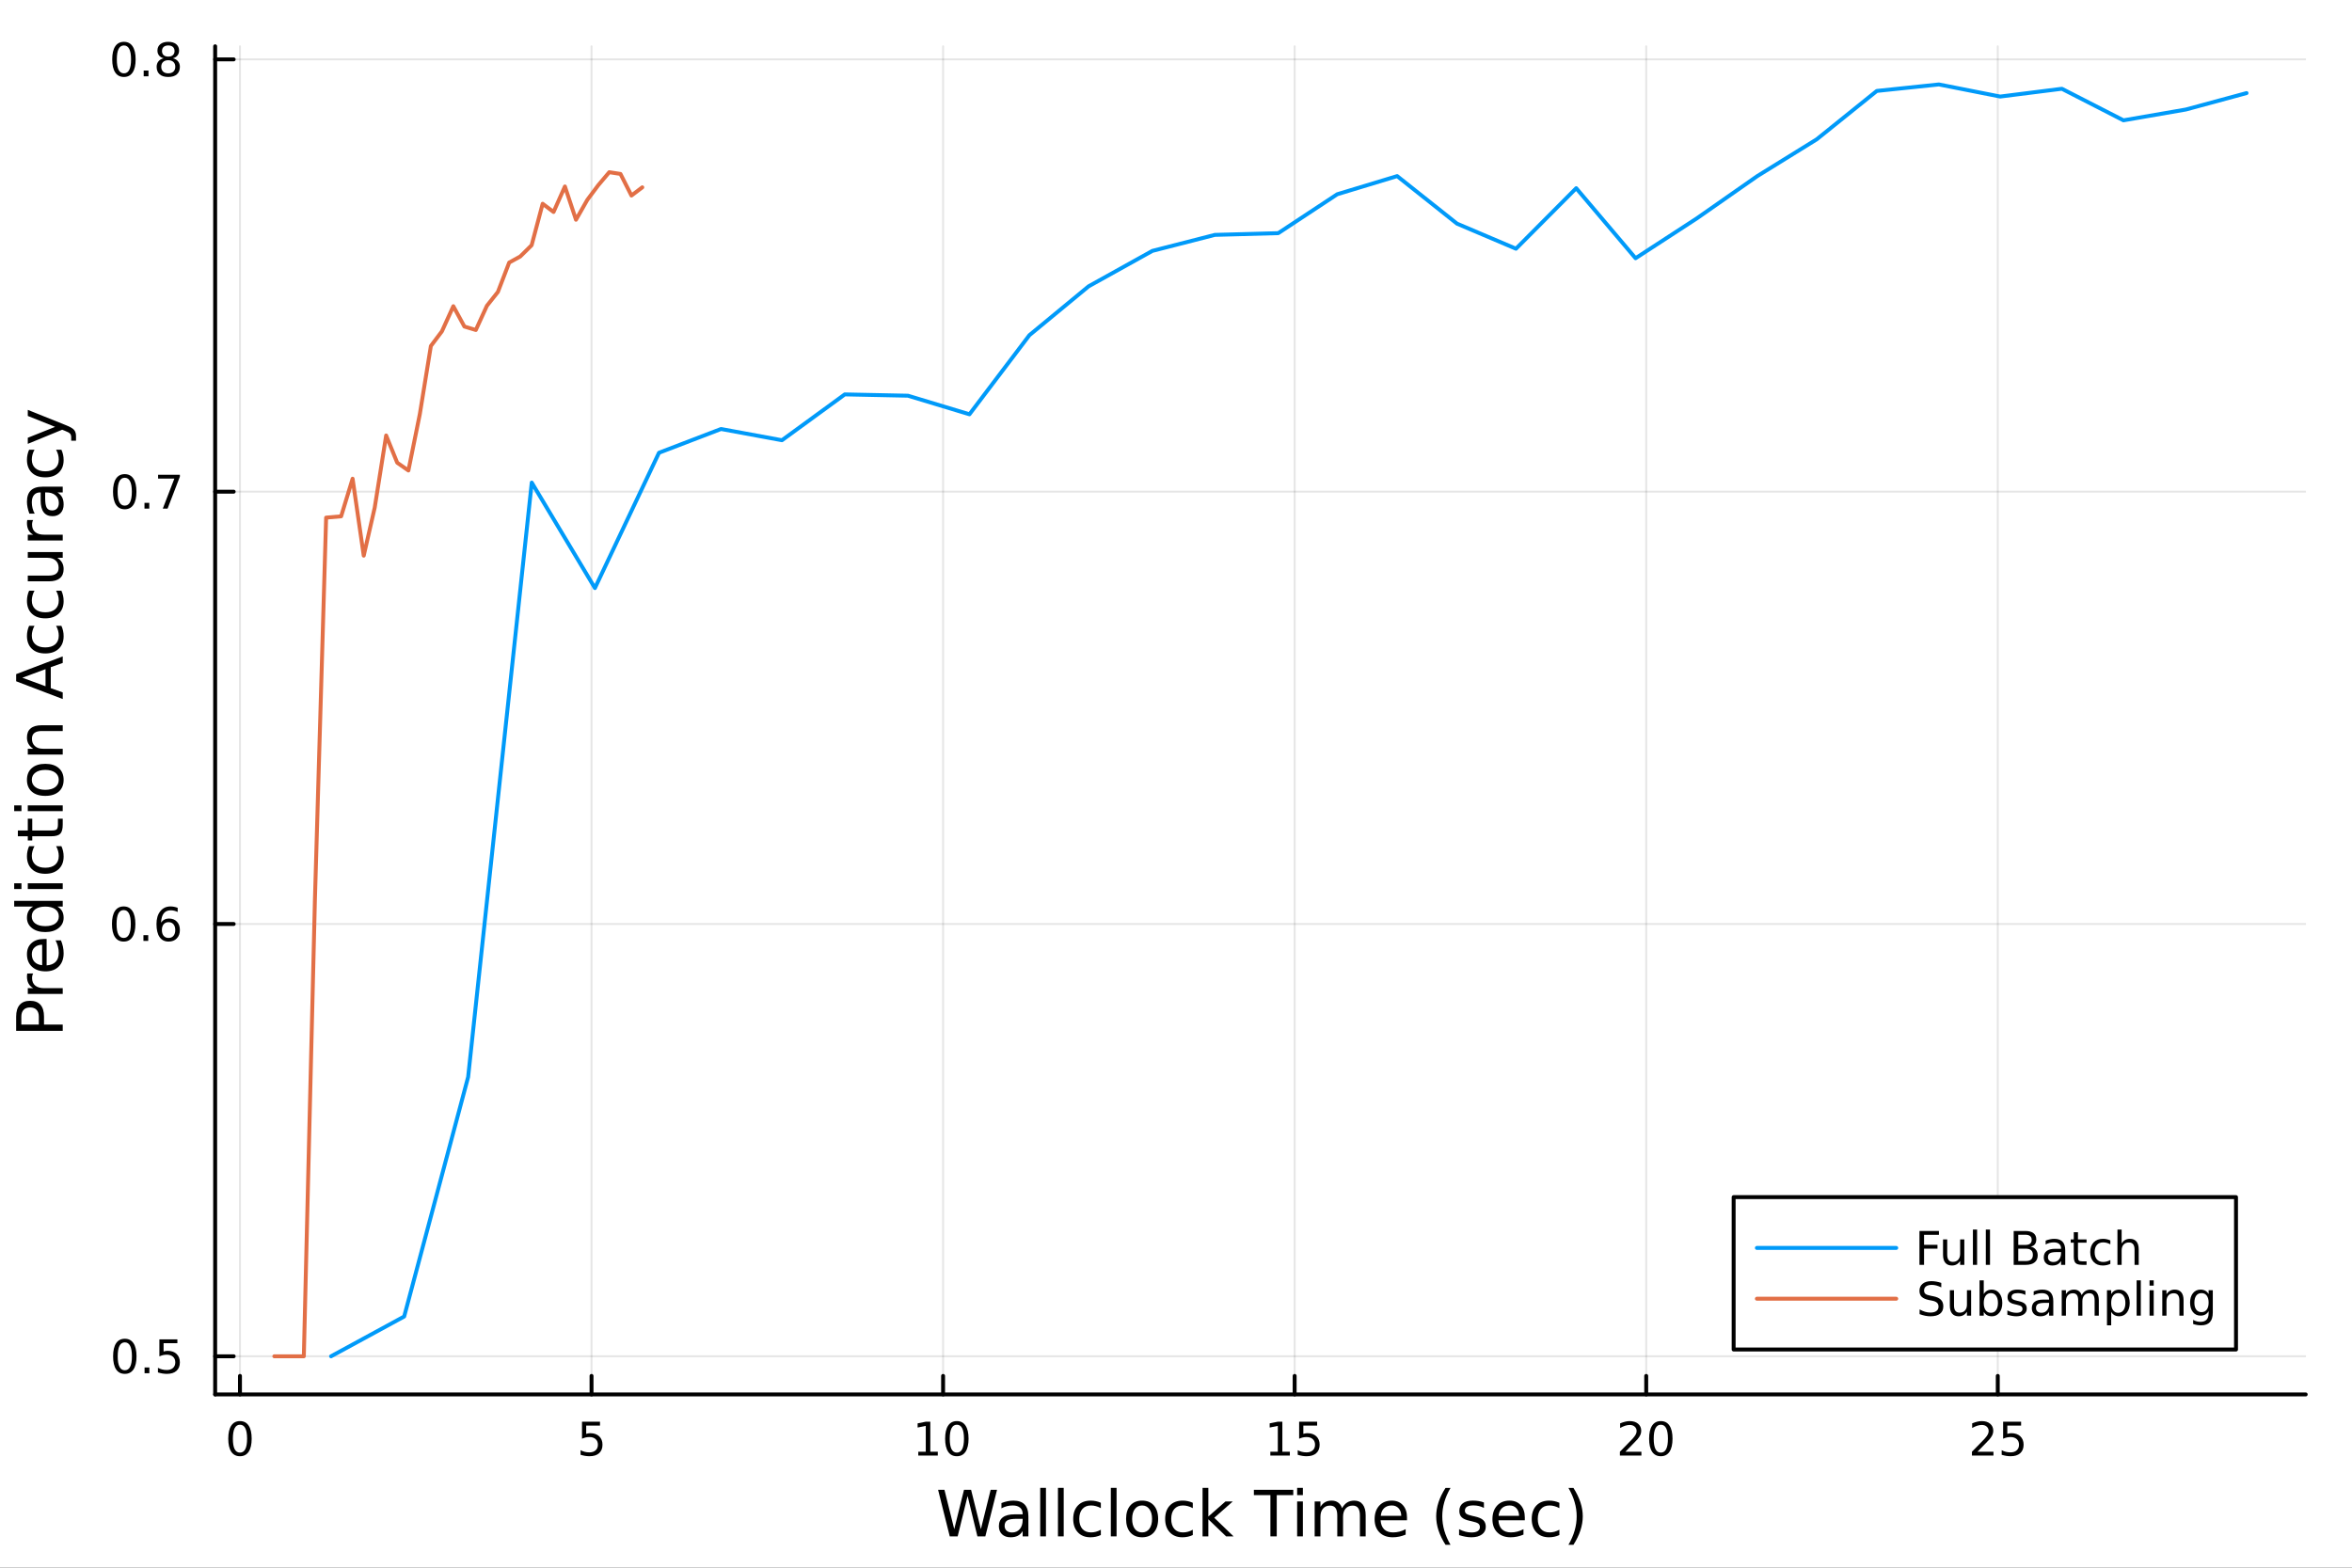 <?xml version="1.0" encoding="utf-8"?>
<svg xmlns="http://www.w3.org/2000/svg" xmlns:xlink="http://www.w3.org/1999/xlink" width="600" height="400" viewBox="0 0 2400 1600">
<rect x="0" y="0" width="2400" height="1600" fill="#333333" stroke="none"/>
<defs>
  <clipPath id="clip300">
    <rect x="0" y="0" width="2400" height="1600"/>
  </clipPath>
</defs>
<path clip-path="url(#clip300)" d="M0 1600 L2400 1600 L2400 0 L0 0  Z" fill="#ffffff" fill-rule="evenodd" fill-opacity="1"/>
<defs>
  <clipPath id="clip301">
    <rect x="480" y="0" width="1681" height="1600"/>
  </clipPath>
</defs>
<path clip-path="url(#clip300)" d="M219.542 1423.18 L2352.76 1423.18 L2352.76 47.244 L219.542 47.244  Z" fill="#ffffff" fill-rule="evenodd" fill-opacity="1"/>
<defs>
  <clipPath id="clip302">
    <rect x="219" y="47" width="2134" height="1377"/>
  </clipPath>
</defs>
<polyline clip-path="url(#clip302)" style="stroke:#000000; stroke-linecap:round; stroke-linejoin:round; stroke-width:2; stroke-opacity:0.1; fill:none" points="244.869,1423.18 244.869,47.244 "/>
<polyline clip-path="url(#clip302)" style="stroke:#000000; stroke-linecap:round; stroke-linejoin:round; stroke-width:2; stroke-opacity:0.1; fill:none" points="603.604,1423.18 603.604,47.244 "/>
<polyline clip-path="url(#clip302)" style="stroke:#000000; stroke-linecap:round; stroke-linejoin:round; stroke-width:2; stroke-opacity:0.1; fill:none" points="962.339,1423.18 962.339,47.244 "/>
<polyline clip-path="url(#clip302)" style="stroke:#000000; stroke-linecap:round; stroke-linejoin:round; stroke-width:2; stroke-opacity:0.1; fill:none" points="1321.07,1423.18 1321.07,47.244 "/>
<polyline clip-path="url(#clip302)" style="stroke:#000000; stroke-linecap:round; stroke-linejoin:round; stroke-width:2; stroke-opacity:0.1; fill:none" points="1679.81,1423.18 1679.81,47.244 "/>
<polyline clip-path="url(#clip302)" style="stroke:#000000; stroke-linecap:round; stroke-linejoin:round; stroke-width:2; stroke-opacity:0.1; fill:none" points="2038.55,1423.18 2038.55,47.244 "/>
<polyline clip-path="url(#clip302)" style="stroke:#000000; stroke-linecap:round; stroke-linejoin:round; stroke-width:2; stroke-opacity:0.1; fill:none" points="219.542,1384.24 2352.76,1384.24 "/>
<polyline clip-path="url(#clip302)" style="stroke:#000000; stroke-linecap:round; stroke-linejoin:round; stroke-width:2; stroke-opacity:0.1; fill:none" points="219.542,943.024 2352.76,943.024 "/>
<polyline clip-path="url(#clip302)" style="stroke:#000000; stroke-linecap:round; stroke-linejoin:round; stroke-width:2; stroke-opacity:0.1; fill:none" points="219.542,501.81 2352.76,501.81 "/>
<polyline clip-path="url(#clip302)" style="stroke:#000000; stroke-linecap:round; stroke-linejoin:round; stroke-width:2; stroke-opacity:0.1; fill:none" points="219.542,60.595 2352.76,60.595 "/>
<polyline clip-path="url(#clip300)" style="stroke:#000000; stroke-linecap:round; stroke-linejoin:round; stroke-width:4; stroke-opacity:1; fill:none" points="219.542,1423.18 2352.76,1423.18 "/>
<polyline clip-path="url(#clip300)" style="stroke:#000000; stroke-linecap:round; stroke-linejoin:round; stroke-width:4; stroke-opacity:1; fill:none" points="244.869,1423.18 244.869,1404.28 "/>
<polyline clip-path="url(#clip300)" style="stroke:#000000; stroke-linecap:round; stroke-linejoin:round; stroke-width:4; stroke-opacity:1; fill:none" points="603.604,1423.18 603.604,1404.28 "/>
<polyline clip-path="url(#clip300)" style="stroke:#000000; stroke-linecap:round; stroke-linejoin:round; stroke-width:4; stroke-opacity:1; fill:none" points="962.339,1423.18 962.339,1404.28 "/>
<polyline clip-path="url(#clip300)" style="stroke:#000000; stroke-linecap:round; stroke-linejoin:round; stroke-width:4; stroke-opacity:1; fill:none" points="1321.07,1423.18 1321.07,1404.28 "/>
<polyline clip-path="url(#clip300)" style="stroke:#000000; stroke-linecap:round; stroke-linejoin:round; stroke-width:4; stroke-opacity:1; fill:none" points="1679.81,1423.18 1679.81,1404.28 "/>
<polyline clip-path="url(#clip300)" style="stroke:#000000; stroke-linecap:round; stroke-linejoin:round; stroke-width:4; stroke-opacity:1; fill:none" points="2038.55,1423.18 2038.55,1404.28 "/>
<path clip-path="url(#clip300)" d="M244.869 1454.1 Q241.258 1454.1 239.429 1457.66 Q237.623 1461.2 237.623 1468.33 Q237.623 1475.44 239.429 1479.01 Q241.258 1482.55 244.869 1482.55 Q248.503 1482.55 250.309 1479.01 Q252.137 1475.44 252.137 1468.33 Q252.137 1461.2 250.309 1457.66 Q248.503 1454.1 244.869 1454.1 M244.869 1450.39 Q250.679 1450.39 253.734 1455 Q256.813 1459.58 256.813 1468.33 Q256.813 1477.06 253.734 1481.67 Q250.679 1486.25 244.869 1486.25 Q239.059 1486.25 235.98 1481.67 Q232.924 1477.06 232.924 1468.33 Q232.924 1459.58 235.98 1455 Q239.059 1450.39 244.869 1450.39 Z" fill="#000000" fill-rule="nonzero" fill-opacity="1" /><path clip-path="url(#clip300)" d="M593.882 1451.02 L612.238 1451.02 L612.238 1454.96 L598.164 1454.96 L598.164 1463.43 Q599.183 1463.08 600.201 1462.92 Q601.22 1462.73 602.238 1462.73 Q608.025 1462.73 611.405 1465.9 Q614.785 1469.08 614.785 1474.49 Q614.785 1480.07 611.312 1483.17 Q607.84 1486.25 601.521 1486.25 Q599.345 1486.25 597.076 1485.88 Q594.831 1485.51 592.424 1484.77 L592.424 1480.07 Q594.507 1481.2 596.729 1481.76 Q598.951 1482.32 601.428 1482.32 Q605.433 1482.32 607.771 1480.21 Q610.109 1478.1 610.109 1474.49 Q610.109 1470.88 607.771 1468.77 Q605.433 1466.67 601.428 1466.67 Q599.553 1466.67 597.678 1467.08 Q595.826 1467.5 593.882 1468.38 L593.882 1451.02 Z" fill="#000000" fill-rule="nonzero" fill-opacity="1" /><path clip-path="url(#clip300)" d="M937.027 1481.64 L944.666 1481.64 L944.666 1455.28 L936.356 1456.95 L936.356 1452.69 L944.62 1451.02 L949.296 1451.02 L949.296 1481.64 L956.934 1481.64 L956.934 1485.58 L937.027 1485.58 L937.027 1481.64 Z" fill="#000000" fill-rule="nonzero" fill-opacity="1" /><path clip-path="url(#clip300)" d="M976.379 1454.1 Q972.768 1454.1 970.939 1457.66 Q969.133 1461.2 969.133 1468.33 Q969.133 1475.44 970.939 1479.01 Q972.768 1482.55 976.379 1482.55 Q980.013 1482.55 981.818 1479.01 Q983.647 1475.44 983.647 1468.33 Q983.647 1461.2 981.818 1457.66 Q980.013 1454.1 976.379 1454.1 M976.379 1450.39 Q982.189 1450.39 985.244 1455 Q988.323 1459.58 988.323 1468.33 Q988.323 1477.06 985.244 1481.67 Q982.189 1486.25 976.379 1486.25 Q970.569 1486.25 967.49 1481.67 Q964.434 1477.06 964.434 1468.33 Q964.434 1459.58 967.49 1455 Q970.569 1450.39 976.379 1450.39 Z" fill="#000000" fill-rule="nonzero" fill-opacity="1" /><path clip-path="url(#clip300)" d="M1296.26 1481.64 L1303.9 1481.64 L1303.9 1455.28 L1295.59 1456.95 L1295.59 1452.69 L1303.85 1451.02 L1308.53 1451.02 L1308.53 1481.64 L1316.17 1481.64 L1316.17 1485.58 L1296.26 1485.58 L1296.26 1481.64 Z" fill="#000000" fill-rule="nonzero" fill-opacity="1" /><path clip-path="url(#clip300)" d="M1325.66 1451.02 L1344.01 1451.02 L1344.01 1454.96 L1329.94 1454.96 L1329.94 1463.43 Q1330.96 1463.08 1331.98 1462.92 Q1333 1462.73 1334.01 1462.73 Q1339.8 1462.73 1343.18 1465.9 Q1346.56 1469.08 1346.56 1474.49 Q1346.56 1480.07 1343.09 1483.17 Q1339.62 1486.25 1333.3 1486.25 Q1331.12 1486.25 1328.85 1485.88 Q1326.61 1485.51 1324.2 1484.77 L1324.2 1480.07 Q1326.28 1481.2 1328.51 1481.76 Q1330.73 1482.32 1333.2 1482.32 Q1337.21 1482.32 1339.55 1480.21 Q1341.88 1478.1 1341.88 1474.49 Q1341.88 1470.88 1339.55 1468.77 Q1337.21 1466.67 1333.2 1466.67 Q1331.33 1466.67 1329.45 1467.08 Q1327.6 1467.5 1325.66 1468.38 L1325.66 1451.02 Z" fill="#000000" fill-rule="nonzero" fill-opacity="1" /><path clip-path="url(#clip300)" d="M1658.58 1481.64 L1674.9 1481.64 L1674.9 1485.58 L1652.96 1485.58 L1652.96 1481.64 Q1655.62 1478.89 1660.2 1474.26 Q1664.81 1469.61 1665.99 1468.27 Q1668.24 1465.74 1669.12 1464.01 Q1670.02 1462.25 1670.02 1460.56 Q1670.02 1457.8 1668.07 1456.07 Q1666.15 1454.33 1663.05 1454.33 Q1660.85 1454.33 1658.4 1455.09 Q1655.97 1455.86 1653.19 1457.41 L1653.19 1452.69 Q1656.01 1451.55 1658.47 1450.97 Q1660.92 1450.39 1662.96 1450.39 Q1668.33 1450.39 1671.52 1453.08 Q1674.72 1455.77 1674.72 1460.26 Q1674.72 1462.39 1673.91 1464.31 Q1673.12 1466.2 1671.01 1468.8 Q1670.44 1469.47 1667.33 1472.69 Q1664.23 1475.88 1658.58 1481.64 Z" fill="#000000" fill-rule="nonzero" fill-opacity="1" /><path clip-path="url(#clip300)" d="M1694.72 1454.1 Q1691.11 1454.1 1689.28 1457.66 Q1687.47 1461.2 1687.47 1468.33 Q1687.47 1475.44 1689.28 1479.01 Q1691.11 1482.55 1694.72 1482.55 Q1698.35 1482.55 1700.16 1479.01 Q1701.99 1475.44 1701.99 1468.33 Q1701.99 1461.2 1700.16 1457.66 Q1698.35 1454.1 1694.72 1454.1 M1694.72 1450.39 Q1700.53 1450.39 1703.58 1455 Q1706.66 1459.58 1706.66 1468.33 Q1706.66 1477.06 1703.58 1481.67 Q1700.53 1486.25 1694.72 1486.25 Q1688.91 1486.25 1685.83 1481.67 Q1682.77 1477.06 1682.77 1468.33 Q1682.77 1459.58 1685.83 1455 Q1688.91 1450.39 1694.72 1450.39 Z" fill="#000000" fill-rule="nonzero" fill-opacity="1" /><path clip-path="url(#clip300)" d="M2017.82 1481.64 L2034.14 1481.64 L2034.14 1485.58 L2012.19 1485.58 L2012.19 1481.64 Q2014.85 1478.89 2019.44 1474.26 Q2024.04 1469.61 2025.22 1468.27 Q2027.47 1465.74 2028.35 1464.01 Q2029.25 1462.25 2029.25 1460.56 Q2029.25 1457.8 2027.31 1456.07 Q2025.39 1454.33 2022.28 1454.33 Q2020.08 1454.33 2017.63 1455.09 Q2015.2 1455.86 2012.42 1457.41 L2012.42 1452.69 Q2015.25 1451.55 2017.7 1450.97 Q2020.15 1450.39 2022.19 1450.39 Q2027.56 1450.39 2030.76 1453.08 Q2033.95 1455.77 2033.95 1460.26 Q2033.95 1462.39 2033.14 1464.31 Q2032.35 1466.2 2030.25 1468.8 Q2029.67 1469.47 2026.57 1472.69 Q2023.46 1475.88 2017.82 1481.64 Z" fill="#000000" fill-rule="nonzero" fill-opacity="1" /><path clip-path="url(#clip300)" d="M2044 1451.02 L2062.35 1451.02 L2062.35 1454.96 L2048.28 1454.96 L2048.28 1463.43 Q2049.3 1463.08 2050.32 1462.92 Q2051.33 1462.73 2052.35 1462.73 Q2058.14 1462.73 2061.52 1465.9 Q2064.9 1469.08 2064.9 1474.49 Q2064.9 1480.07 2061.43 1483.17 Q2057.96 1486.25 2051.64 1486.25 Q2049.46 1486.25 2047.19 1485.88 Q2044.95 1485.51 2042.54 1484.77 L2042.54 1480.07 Q2044.62 1481.2 2046.84 1481.76 Q2049.07 1482.32 2051.54 1482.32 Q2055.55 1482.32 2057.89 1480.21 Q2060.22 1478.1 2060.22 1474.49 Q2060.22 1470.88 2057.89 1468.77 Q2055.55 1466.67 2051.54 1466.67 Q2049.67 1466.67 2047.79 1467.08 Q2045.94 1467.5 2044 1468.38 L2044 1451.02 Z" fill="#000000" fill-rule="nonzero" fill-opacity="1" /><path clip-path="url(#clip300)" d="M957.233 1520.52 L963.726 1520.52 L973.72 1560.69 L983.682 1520.52 L990.908 1520.52 L1000.9 1560.69 L1010.86 1520.52 L1017.39 1520.52 L1005.45 1568.04 L997.369 1568.04 L987.343 1526.79 L977.221 1568.04 L969.137 1568.04 L957.233 1520.52 Z" fill="#000000" fill-rule="nonzero" fill-opacity="1" /><path clip-path="url(#clip300)" d="M1037.7 1550.12 Q1030.6 1550.12 1027.86 1551.75 Q1025.12 1553.37 1025.12 1557.29 Q1025.12 1560.4 1027.16 1562.25 Q1029.23 1564.07 1032.76 1564.07 Q1037.63 1564.07 1040.56 1560.63 Q1043.52 1557.16 1043.52 1551.43 L1043.52 1550.12 L1037.7 1550.12 M1049.38 1547.71 L1049.38 1568.04 L1043.52 1568.04 L1043.52 1562.63 Q1041.51 1565.88 1038.52 1567.44 Q1035.53 1568.97 1031.2 1568.97 Q1025.73 1568.97 1022.48 1565.91 Q1019.27 1562.82 1019.27 1557.67 Q1019.27 1551.65 1023.28 1548.6 Q1027.32 1545.54 1035.31 1545.54 L1043.52 1545.54 L1043.52 1544.97 Q1043.52 1540.93 1040.85 1538.73 Q1038.2 1536.5 1033.4 1536.5 Q1030.34 1536.5 1027.45 1537.23 Q1024.55 1537.97 1021.88 1539.43 L1021.88 1534.02 Q1025.09 1532.78 1028.12 1532.17 Q1031.14 1531.54 1034 1531.54 Q1041.74 1531.54 1045.56 1535.55 Q1049.38 1539.56 1049.38 1547.71 Z" fill="#000000" fill-rule="nonzero" fill-opacity="1" /><path clip-path="url(#clip300)" d="M1061.44 1518.52 L1067.3 1518.52 L1067.3 1568.04 L1061.44 1568.04 L1061.44 1518.52 Z" fill="#000000" fill-rule="nonzero" fill-opacity="1" /><path clip-path="url(#clip300)" d="M1079.55 1518.52 L1085.41 1518.52 L1085.41 1568.04 L1079.55 1568.04 L1079.55 1518.52 Z" fill="#000000" fill-rule="nonzero" fill-opacity="1" /><path clip-path="url(#clip300)" d="M1123.31 1533.76 L1123.31 1539.24 Q1120.83 1537.87 1118.32 1537.2 Q1115.83 1536.5 1113.29 1536.5 Q1107.59 1536.5 1104.44 1540.13 Q1101.29 1543.73 1101.29 1550.25 Q1101.29 1556.78 1104.44 1560.4 Q1107.59 1564 1113.29 1564 Q1115.83 1564 1118.32 1563.33 Q1120.83 1562.63 1123.31 1561.26 L1123.31 1566.68 Q1120.86 1567.82 1118.22 1568.39 Q1115.61 1568.97 1112.65 1568.97 Q1104.6 1568.97 1099.86 1563.91 Q1095.11 1558.85 1095.11 1550.25 Q1095.11 1541.53 1099.89 1536.53 Q1104.69 1531.54 1113.03 1531.54 Q1115.74 1531.54 1118.32 1532.11 Q1120.9 1532.65 1123.31 1533.76 Z" fill="#000000" fill-rule="nonzero" fill-opacity="1" /><path clip-path="url(#clip300)" d="M1133.5 1518.52 L1139.36 1518.52 L1139.36 1568.04 L1133.5 1568.04 L1133.5 1518.52 Z" fill="#000000" fill-rule="nonzero" fill-opacity="1" /><path clip-path="url(#clip300)" d="M1165.42 1536.5 Q1160.71 1536.5 1157.98 1540.19 Q1155.24 1543.85 1155.24 1550.25 Q1155.24 1556.65 1157.94 1560.34 Q1160.68 1564 1165.42 1564 Q1170.1 1564 1172.84 1560.31 Q1175.58 1556.62 1175.58 1550.25 Q1175.58 1543.92 1172.84 1540.23 Q1170.1 1536.5 1165.42 1536.5 M1165.42 1531.54 Q1173.06 1531.54 1177.42 1536.5 Q1181.78 1541.47 1181.78 1550.25 Q1181.78 1559 1177.42 1564 Q1173.06 1568.97 1165.42 1568.97 Q1157.75 1568.97 1153.39 1564 Q1149.06 1559 1149.06 1550.25 Q1149.06 1541.47 1153.39 1536.5 Q1157.75 1531.54 1165.42 1531.54 Z" fill="#000000" fill-rule="nonzero" fill-opacity="1" /><path clip-path="url(#clip300)" d="M1217.14 1533.76 L1217.14 1539.24 Q1214.66 1537.87 1212.15 1537.2 Q1209.67 1536.5 1207.12 1536.5 Q1201.42 1536.5 1198.27 1540.13 Q1195.12 1543.73 1195.12 1550.25 Q1195.12 1556.78 1198.27 1560.4 Q1201.42 1564 1207.12 1564 Q1209.67 1564 1212.15 1563.33 Q1214.66 1562.63 1217.14 1561.26 L1217.14 1566.68 Q1214.69 1567.82 1212.05 1568.39 Q1209.44 1568.97 1206.48 1568.97 Q1198.43 1568.97 1193.69 1563.91 Q1188.94 1558.85 1188.94 1550.25 Q1188.94 1541.53 1193.72 1536.53 Q1198.53 1531.54 1206.86 1531.54 Q1209.57 1531.54 1212.15 1532.11 Q1214.73 1532.65 1217.14 1533.76 Z" fill="#000000" fill-rule="nonzero" fill-opacity="1" /><path clip-path="url(#clip300)" d="M1227.11 1518.52 L1233 1518.52 L1233 1547.77 L1250.47 1532.4 L1257.95 1532.4 L1239.04 1549.07 L1258.74 1568.04 L1251.11 1568.04 L1233 1550.63 L1233 1568.04 L1227.11 1568.04 L1227.11 1518.52 Z" fill="#000000" fill-rule="nonzero" fill-opacity="1" /><path clip-path="url(#clip300)" d="M1279.47 1520.52 L1319.66 1520.52 L1319.66 1525.93 L1302.8 1525.93 L1302.8 1568.04 L1296.33 1568.04 L1296.33 1525.93 L1279.47 1525.93 L1279.47 1520.52 Z" fill="#000000" fill-rule="nonzero" fill-opacity="1" /><path clip-path="url(#clip300)" d="M1323.61 1532.4 L1329.47 1532.4 L1329.47 1568.04 L1323.61 1568.04 L1323.61 1532.4 M1323.61 1518.52 L1329.47 1518.52 L1329.47 1525.93 L1323.61 1525.93 L1323.61 1518.52 Z" fill="#000000" fill-rule="nonzero" fill-opacity="1" /><path clip-path="url(#clip300)" d="M1369.48 1539.24 Q1371.67 1535.29 1374.73 1533.41 Q1377.78 1531.54 1381.92 1531.54 Q1387.49 1531.54 1390.51 1535.45 Q1393.54 1539.33 1393.54 1546.53 L1393.54 1568.04 L1387.65 1568.04 L1387.65 1546.72 Q1387.65 1541.59 1385.84 1539.11 Q1384.02 1536.63 1380.3 1536.63 Q1375.75 1536.63 1373.1 1539.65 Q1370.46 1542.68 1370.46 1547.9 L1370.46 1568.04 L1364.57 1568.04 L1364.57 1546.72 Q1364.57 1541.56 1362.76 1539.11 Q1360.95 1536.63 1357.16 1536.63 Q1352.67 1536.63 1350.03 1539.68 Q1347.39 1542.71 1347.39 1547.9 L1347.39 1568.04 L1341.5 1568.04 L1341.5 1532.4 L1347.39 1532.4 L1347.39 1537.93 Q1349.39 1534.66 1352.19 1533.1 Q1354.99 1531.54 1358.85 1531.54 Q1362.73 1531.54 1365.43 1533.51 Q1368.17 1535.48 1369.48 1539.24 Z" fill="#000000" fill-rule="nonzero" fill-opacity="1" /><path clip-path="url(#clip300)" d="M1435.71 1548.76 L1435.71 1551.62 L1408.78 1551.62 Q1409.17 1557.67 1412.41 1560.85 Q1415.69 1564 1421.52 1564 Q1424.89 1564 1428.04 1563.17 Q1431.22 1562.35 1434.34 1560.69 L1434.34 1566.23 Q1431.19 1567.57 1427.88 1568.27 Q1424.57 1568.97 1421.17 1568.97 Q1412.64 1568.97 1407.64 1564 Q1402.67 1559.04 1402.67 1550.57 Q1402.67 1541.82 1407.38 1536.69 Q1412.13 1531.54 1420.15 1531.54 Q1427.34 1531.54 1431.51 1536.18 Q1435.71 1540.8 1435.71 1548.76 M1429.85 1547.04 Q1429.79 1542.23 1427.15 1539.37 Q1424.54 1536.5 1420.21 1536.5 Q1415.31 1536.5 1412.35 1539.27 Q1409.42 1542.04 1408.98 1547.07 L1429.85 1547.04 Z" fill="#000000" fill-rule="nonzero" fill-opacity="1" /><path clip-path="url(#clip300)" d="M1480.11 1518.58 Q1475.85 1525.9 1473.78 1533.06 Q1471.71 1540.23 1471.71 1547.58 Q1471.71 1554.93 1473.78 1562.16 Q1475.88 1569.35 1480.11 1576.64 L1475.02 1576.64 Q1470.25 1569.16 1467.86 1561.93 Q1465.5 1554.71 1465.5 1547.58 Q1465.5 1540.48 1467.86 1533.29 Q1470.21 1526.09 1475.02 1518.58 L1480.11 1518.58 Z" fill="#000000" fill-rule="nonzero" fill-opacity="1" /><path clip-path="url(#clip300)" d="M1514.2 1533.45 L1514.2 1538.98 Q1511.72 1537.71 1509.04 1537.07 Q1506.37 1536.44 1503.51 1536.44 Q1499.15 1536.44 1496.95 1537.77 Q1494.79 1539.11 1494.79 1541.79 Q1494.79 1543.82 1496.34 1545 Q1497.9 1546.15 1502.61 1547.2 L1504.62 1547.64 Q1510.86 1548.98 1513.47 1551.43 Q1516.11 1553.85 1516.11 1558.21 Q1516.11 1563.17 1512.16 1566.07 Q1508.25 1568.97 1501.37 1568.97 Q1498.51 1568.97 1495.39 1568.39 Q1492.3 1567.85 1488.86 1566.74 L1488.86 1560.69 Q1492.11 1562.38 1495.26 1563.24 Q1498.41 1564.07 1501.5 1564.07 Q1505.64 1564.07 1507.87 1562.66 Q1510.09 1561.23 1510.09 1558.65 Q1510.09 1556.27 1508.47 1554.99 Q1506.88 1553.72 1501.44 1552.54 L1499.4 1552.07 Q1493.96 1550.92 1491.54 1548.56 Q1489.12 1546.18 1489.12 1542.04 Q1489.12 1537.01 1492.68 1534.27 Q1496.25 1531.54 1502.81 1531.54 Q1506.05 1531.54 1508.92 1532.01 Q1511.78 1532.49 1514.2 1533.45 Z" fill="#000000" fill-rule="nonzero" fill-opacity="1" /><path clip-path="url(#clip300)" d="M1555.93 1548.76 L1555.93 1551.62 L1529 1551.62 Q1529.38 1557.67 1532.63 1560.85 Q1535.91 1564 1541.73 1564 Q1545.11 1564 1548.26 1563.17 Q1551.44 1562.35 1554.56 1560.69 L1554.56 1566.23 Q1551.41 1567.57 1548.1 1568.27 Q1544.79 1568.97 1541.38 1568.97 Q1532.85 1568.97 1527.85 1564 Q1522.89 1559.04 1522.89 1550.57 Q1522.89 1541.82 1527.6 1536.69 Q1532.34 1531.54 1540.36 1531.54 Q1547.56 1531.54 1551.73 1536.18 Q1555.93 1540.8 1555.93 1548.76 M1550.07 1547.04 Q1550.01 1542.23 1547.37 1539.37 Q1544.76 1536.5 1540.43 1536.5 Q1535.53 1536.5 1532.57 1539.27 Q1529.64 1542.04 1529.19 1547.07 L1550.07 1547.04 Z" fill="#000000" fill-rule="nonzero" fill-opacity="1" /><path clip-path="url(#clip300)" d="M1591.19 1533.76 L1591.19 1539.24 Q1588.71 1537.87 1586.2 1537.2 Q1583.71 1536.5 1581.17 1536.5 Q1575.47 1536.5 1572.32 1540.13 Q1569.17 1543.73 1569.17 1550.25 Q1569.17 1556.78 1572.32 1560.4 Q1575.47 1564 1581.17 1564 Q1583.71 1564 1586.2 1563.33 Q1588.71 1562.63 1591.19 1561.26 L1591.19 1566.68 Q1588.74 1567.82 1586.1 1568.39 Q1583.49 1568.97 1580.53 1568.97 Q1572.48 1568.97 1567.74 1563.91 Q1562.99 1558.85 1562.99 1550.25 Q1562.99 1541.53 1567.77 1536.53 Q1572.57 1531.54 1580.91 1531.54 Q1583.62 1531.54 1586.2 1532.11 Q1588.77 1532.65 1591.19 1533.76 Z" fill="#000000" fill-rule="nonzero" fill-opacity="1" /><path clip-path="url(#clip300)" d="M1600.46 1518.58 L1605.55 1518.58 Q1610.32 1526.09 1612.68 1533.29 Q1615.07 1540.48 1615.07 1547.58 Q1615.07 1554.71 1612.68 1561.93 Q1610.32 1569.16 1605.55 1576.64 L1600.46 1576.64 Q1604.69 1569.35 1606.76 1562.16 Q1608.86 1554.93 1608.86 1547.58 Q1608.86 1540.23 1606.76 1533.06 Q1604.69 1525.9 1600.46 1518.58 Z" fill="#000000" fill-rule="nonzero" fill-opacity="1" /><polyline clip-path="url(#clip300)" style="stroke:#000000; stroke-linecap:round; stroke-linejoin:round; stroke-width:4; stroke-opacity:1; fill:none" points="219.542,1423.18 219.542,47.244 "/>
<polyline clip-path="url(#clip300)" style="stroke:#000000; stroke-linecap:round; stroke-linejoin:round; stroke-width:4; stroke-opacity:1; fill:none" points="219.542,1384.24 238.44,1384.24 "/>
<polyline clip-path="url(#clip300)" style="stroke:#000000; stroke-linecap:round; stroke-linejoin:round; stroke-width:4; stroke-opacity:1; fill:none" points="219.542,943.024 238.44,943.024 "/>
<polyline clip-path="url(#clip300)" style="stroke:#000000; stroke-linecap:round; stroke-linejoin:round; stroke-width:4; stroke-opacity:1; fill:none" points="219.542,501.81 238.44,501.81 "/>
<polyline clip-path="url(#clip300)" style="stroke:#000000; stroke-linecap:round; stroke-linejoin:round; stroke-width:4; stroke-opacity:1; fill:none" points="219.542,60.595 238.44,60.595 "/>
<path clip-path="url(#clip300)" d="M127.362 1370.04 Q123.751 1370.04 121.922 1373.6 Q120.117 1377.14 120.117 1384.27 Q120.117 1391.38 121.922 1394.94 Q123.751 1398.49 127.362 1398.49 Q130.996 1398.49 132.802 1394.94 Q134.63 1391.38 134.63 1384.27 Q134.63 1377.14 132.802 1373.6 Q130.996 1370.04 127.362 1370.04 M127.362 1366.33 Q133.172 1366.33 136.228 1370.94 Q139.306 1375.52 139.306 1384.27 Q139.306 1393 136.228 1397.61 Q133.172 1402.19 127.362 1402.19 Q121.552 1402.19 118.473 1397.61 Q115.418 1393 115.418 1384.27 Q115.418 1375.52 118.473 1370.94 Q121.552 1366.33 127.362 1366.33 Z" fill="#000000" fill-rule="nonzero" fill-opacity="1" /><path clip-path="url(#clip300)" d="M147.524 1395.64 L152.408 1395.64 L152.408 1401.52 L147.524 1401.52 L147.524 1395.64 Z" fill="#000000" fill-rule="nonzero" fill-opacity="1" /><path clip-path="url(#clip300)" d="M162.64 1366.96 L180.996 1366.96 L180.996 1370.89 L166.922 1370.89 L166.922 1379.37 Q167.94 1379.02 168.959 1378.86 Q169.977 1378.67 170.996 1378.67 Q176.783 1378.67 180.163 1381.84 Q183.542 1385.01 183.542 1390.43 Q183.542 1396.01 180.07 1399.11 Q176.598 1402.19 170.278 1402.19 Q168.102 1402.19 165.834 1401.82 Q163.589 1401.45 161.181 1400.71 L161.181 1396.01 Q163.265 1397.14 165.487 1397.7 Q167.709 1398.25 170.186 1398.25 Q174.19 1398.25 176.528 1396.15 Q178.866 1394.04 178.866 1390.43 Q178.866 1386.82 176.528 1384.71 Q174.19 1382.61 170.186 1382.61 Q168.311 1382.61 166.436 1383.02 Q164.584 1383.44 162.64 1384.32 L162.64 1366.96 Z" fill="#000000" fill-rule="nonzero" fill-opacity="1" /><path clip-path="url(#clip300)" d="M126.205 928.823 Q122.593 928.823 120.765 932.387 Q118.959 935.929 118.959 943.059 Q118.959 950.165 120.765 953.73 Q122.593 957.272 126.205 957.272 Q129.839 957.272 131.644 953.73 Q133.473 950.165 133.473 943.059 Q133.473 935.929 131.644 932.387 Q129.839 928.823 126.205 928.823 M126.205 925.119 Q132.015 925.119 135.07 929.725 Q138.149 934.309 138.149 943.059 Q138.149 951.785 135.07 956.392 Q132.015 960.975 126.205 960.975 Q120.394 960.975 117.316 956.392 Q114.26 951.785 114.26 943.059 Q114.26 934.309 117.316 929.725 Q120.394 925.119 126.205 925.119 Z" fill="#000000" fill-rule="nonzero" fill-opacity="1" /><path clip-path="url(#clip300)" d="M146.366 954.424 L151.251 954.424 L151.251 960.304 L146.366 960.304 L146.366 954.424 Z" fill="#000000" fill-rule="nonzero" fill-opacity="1" /><path clip-path="url(#clip300)" d="M172.014 941.161 Q168.866 941.161 167.015 943.313 Q165.186 945.466 165.186 949.216 Q165.186 952.943 167.015 955.119 Q168.866 957.272 172.014 957.272 Q175.163 957.272 176.991 955.119 Q178.843 952.943 178.843 949.216 Q178.843 945.466 176.991 943.313 Q175.163 941.161 172.014 941.161 M181.297 926.508 L181.297 930.767 Q179.538 929.934 177.732 929.494 Q175.95 929.054 174.19 929.054 Q169.561 929.054 167.107 932.179 Q164.677 935.304 164.329 941.623 Q165.695 939.61 167.755 938.545 Q169.815 937.457 172.292 937.457 Q177.501 937.457 180.51 940.628 Q183.542 943.776 183.542 949.216 Q183.542 954.54 180.394 957.758 Q177.246 960.975 172.014 960.975 Q166.019 960.975 162.848 956.392 Q159.677 951.785 159.677 943.059 Q159.677 934.864 163.565 930.003 Q167.454 925.119 174.005 925.119 Q175.764 925.119 177.547 925.466 Q179.352 925.813 181.297 926.508 Z" fill="#000000" fill-rule="nonzero" fill-opacity="1" /><path clip-path="url(#clip300)" d="M127.269 487.608 Q123.658 487.608 121.83 491.173 Q120.024 494.715 120.024 501.844 Q120.024 508.951 121.83 512.516 Q123.658 516.057 127.269 516.057 Q130.904 516.057 132.709 512.516 Q134.538 508.951 134.538 501.844 Q134.538 494.715 132.709 491.173 Q130.904 487.608 127.269 487.608 M127.269 483.905 Q133.08 483.905 136.135 488.511 Q139.214 493.094 139.214 501.844 Q139.214 510.571 136.135 515.178 Q133.08 519.761 127.269 519.761 Q121.459 519.761 118.381 515.178 Q115.325 510.571 115.325 501.844 Q115.325 493.094 118.381 488.511 Q121.459 483.905 127.269 483.905 Z" fill="#000000" fill-rule="nonzero" fill-opacity="1" /><path clip-path="url(#clip300)" d="M147.431 513.21 L152.316 513.21 L152.316 519.09 L147.431 519.09 L147.431 513.21 Z" fill="#000000" fill-rule="nonzero" fill-opacity="1" /><path clip-path="url(#clip300)" d="M161.32 484.53 L183.542 484.53 L183.542 486.52 L170.996 519.09 L166.112 519.09 L177.917 488.465 L161.32 488.465 L161.32 484.53 Z" fill="#000000" fill-rule="nonzero" fill-opacity="1" /><path clip-path="url(#clip300)" d="M126.459 46.394 Q122.848 46.394 121.019 49.959 Q119.214 53.5 119.214 60.63 Q119.214 67.736 121.019 71.301 Q122.848 74.843 126.459 74.843 Q130.093 74.843 131.899 71.301 Q133.728 67.736 133.728 60.63 Q133.728 53.5 131.899 49.959 Q130.093 46.394 126.459 46.394 M126.459 42.69 Q132.269 42.69 135.325 47.297 Q138.404 51.88 138.404 60.63 Q138.404 69.357 135.325 73.963 Q132.269 78.546 126.459 78.546 Q120.649 78.546 117.57 73.963 Q114.515 69.357 114.515 60.63 Q114.515 51.88 117.57 47.297 Q120.649 42.69 126.459 42.69 Z" fill="#000000" fill-rule="nonzero" fill-opacity="1" /><path clip-path="url(#clip300)" d="M146.621 71.996 L151.505 71.996 L151.505 77.875 L146.621 77.875 L146.621 71.996 Z" fill="#000000" fill-rule="nonzero" fill-opacity="1" /><path clip-path="url(#clip300)" d="M171.69 61.463 Q168.357 61.463 166.436 63.246 Q164.538 65.028 164.538 68.153 Q164.538 71.278 166.436 73.061 Q168.357 74.843 171.69 74.843 Q175.024 74.843 176.945 73.061 Q178.866 71.255 178.866 68.153 Q178.866 65.028 176.945 63.246 Q175.047 61.463 171.69 61.463 M167.015 59.473 Q164.005 58.732 162.315 56.672 Q160.649 54.611 160.649 51.648 Q160.649 47.505 163.589 45.098 Q166.552 42.69 171.69 42.69 Q176.852 42.69 179.792 45.098 Q182.732 47.505 182.732 51.648 Q182.732 54.611 181.042 56.672 Q179.376 58.732 176.389 59.473 Q179.769 60.26 181.644 62.551 Q183.542 64.843 183.542 68.153 Q183.542 73.176 180.464 75.861 Q177.408 78.546 171.69 78.546 Q165.973 78.546 162.894 75.861 Q159.839 73.176 159.839 68.153 Q159.839 64.843 161.737 62.551 Q163.635 60.26 167.015 59.473 M165.302 52.088 Q165.302 54.773 166.968 56.278 Q168.658 57.783 171.69 57.783 Q174.7 57.783 176.389 56.278 Q178.102 54.773 178.102 52.088 Q178.102 49.403 176.389 47.898 Q174.7 46.394 171.69 46.394 Q168.658 46.394 166.968 47.898 Q165.302 49.403 165.302 52.088 Z" fill="#000000" fill-rule="nonzero" fill-opacity="1" /><path clip-path="url(#clip300)" d="M21.768 1045.68 L39.623 1045.68 L39.623 1037.6 Q39.623 1033.11 37.3 1030.66 Q34.977 1028.21 30.68 1028.21 Q26.415 1028.21 24.091 1030.66 Q21.768 1033.11 21.768 1037.6 L21.768 1045.68 M16.484 1052.11 L16.484 1037.6 Q16.484 1029.61 20.113 1025.54 Q23.709 1021.43 30.68 1021.43 Q37.714 1021.43 41.31 1025.54 Q44.907 1029.61 44.907 1037.6 L44.907 1045.68 L64.004 1045.68 L64.004 1052.11 L16.484 1052.11 Z" fill="#000000" fill-rule="nonzero" fill-opacity="1" /><path clip-path="url(#clip300)" d="M33.831 993.548 Q33.258 994.535 33.003 995.713 Q32.717 996.858 32.717 998.259 Q32.717 1003.22 35.963 1005.9 Q39.178 1008.54 45.225 1008.54 L64.004 1008.54 L64.004 1014.43 L28.356 1014.43 L28.356 1008.54 L33.894 1008.54 Q30.648 1006.69 29.088 1003.73 Q27.497 1000.77 27.497 996.54 Q27.497 995.935 27.592 995.203 Q27.656 994.471 27.815 993.58 L33.831 993.548 Z" fill="#000000" fill-rule="nonzero" fill-opacity="1" /><path clip-path="url(#clip300)" d="M44.716 958.346 L47.581 958.346 L47.581 985.273 Q53.628 984.891 56.811 981.644 Q59.962 978.366 59.962 972.541 Q59.962 969.168 59.134 966.017 Q58.307 962.834 56.652 959.715 L62.19 959.715 Q63.527 962.866 64.227 966.176 Q64.927 969.486 64.927 972.892 Q64.927 981.422 59.962 986.419 Q54.997 991.384 46.53 991.384 Q37.777 991.384 32.653 986.673 Q27.497 981.931 27.497 973.91 Q27.497 966.717 32.144 962.547 Q36.759 958.346 44.716 958.346 M42.997 964.202 Q38.191 964.266 35.327 966.908 Q32.462 969.518 32.462 973.846 Q32.462 978.748 35.231 981.708 Q38 984.636 43.029 985.082 L42.997 964.202 Z" fill="#000000" fill-rule="nonzero" fill-opacity="1" /><path clip-path="url(#clip300)" d="M33.767 925.276 L14.479 925.276 L14.479 919.42 L64.004 919.42 L64.004 925.276 L58.657 925.276 Q61.84 927.122 63.399 929.955 Q64.927 932.756 64.927 936.702 Q64.927 943.164 59.771 947.238 Q54.615 951.28 46.212 951.28 Q37.809 951.28 32.653 947.238 Q27.497 943.164 27.497 936.702 Q27.497 932.756 29.056 929.955 Q30.584 927.122 33.767 925.276 M46.212 945.233 Q52.673 945.233 56.365 942.591 Q60.026 939.917 60.026 935.27 Q60.026 930.623 56.365 927.95 Q52.673 925.276 46.212 925.276 Q39.751 925.276 36.09 927.95 Q32.398 930.623 32.398 935.27 Q32.398 939.917 36.09 942.591 Q39.751 945.233 46.212 945.233 Z" fill="#000000" fill-rule="nonzero" fill-opacity="1" /><path clip-path="url(#clip300)" d="M28.356 907.357 L28.356 901.5 L64.004 901.5 L64.004 907.357 L28.356 907.357 M14.479 907.357 L14.479 901.5 L21.895 901.5 L21.895 907.357 L14.479 907.357 Z" fill="#000000" fill-rule="nonzero" fill-opacity="1" /><path clip-path="url(#clip300)" d="M29.725 863.592 L35.199 863.592 Q33.831 866.075 33.162 868.589 Q32.462 871.072 32.462 873.618 Q32.462 879.316 36.09 882.467 Q39.687 885.618 46.212 885.618 Q52.737 885.618 56.365 882.467 Q59.962 879.316 59.962 873.618 Q59.962 871.072 59.294 868.589 Q58.593 866.075 57.225 863.592 L62.636 863.592 Q63.781 866.043 64.354 868.685 Q64.927 871.295 64.927 874.255 Q64.927 882.308 59.866 887.05 Q54.806 891.792 46.212 891.792 Q37.491 891.792 32.494 887.018 Q27.497 882.212 27.497 873.873 Q27.497 871.168 28.07 868.589 Q28.611 866.011 29.725 863.592 Z" fill="#000000" fill-rule="nonzero" fill-opacity="1" /><path clip-path="url(#clip300)" d="M18.235 847.614 L28.356 847.614 L28.356 835.551 L32.908 835.551 L32.908 847.614 L52.259 847.614 Q56.62 847.614 57.861 846.437 Q59.103 845.227 59.103 841.567 L59.103 835.551 L64.004 835.551 L64.004 841.567 Q64.004 848.346 61.49 850.925 Q58.943 853.503 52.259 853.503 L32.908 853.503 L32.908 857.8 L28.356 857.8 L28.356 853.503 L18.235 853.503 L18.235 847.614 Z" fill="#000000" fill-rule="nonzero" fill-opacity="1" /><path clip-path="url(#clip300)" d="M28.356 827.849 L28.356 821.992 L64.004 821.992 L64.004 827.849 L28.356 827.849 M14.479 827.849 L14.479 821.992 L21.895 821.992 L21.895 827.849 L14.479 827.849 Z" fill="#000000" fill-rule="nonzero" fill-opacity="1" /><path clip-path="url(#clip300)" d="M32.462 795.925 Q32.462 800.636 36.154 803.373 Q39.815 806.11 46.212 806.11 Q52.609 806.11 56.302 803.405 Q59.962 800.667 59.962 795.925 Q59.962 791.246 56.27 788.509 Q52.578 785.772 46.212 785.772 Q39.878 785.772 36.186 788.509 Q32.462 791.246 32.462 795.925 M27.497 795.925 Q27.497 788.286 32.462 783.926 Q37.427 779.565 46.212 779.565 Q54.965 779.565 59.962 783.926 Q64.927 788.286 64.927 795.925 Q64.927 803.596 59.962 807.956 Q54.965 812.285 46.212 812.285 Q37.427 812.285 32.462 807.956 Q27.497 803.596 27.497 795.925 Z" fill="#000000" fill-rule="nonzero" fill-opacity="1" /><path clip-path="url(#clip300)" d="M42.488 740.225 L64.004 740.225 L64.004 746.081 L42.679 746.081 Q37.618 746.081 35.104 748.055 Q32.589 750.028 32.589 753.975 Q32.589 758.717 35.613 761.455 Q38.637 764.192 43.857 764.192 L64.004 764.192 L64.004 770.08 L28.356 770.08 L28.356 764.192 L33.894 764.192 Q30.68 762.091 29.088 759.258 Q27.497 756.394 27.497 752.67 Q27.497 746.527 31.316 743.376 Q35.104 740.225 42.488 740.225 Z" fill="#000000" fill-rule="nonzero" fill-opacity="1" /><path clip-path="url(#clip300)" d="M22.818 691.686 L46.467 700.407 L46.467 682.934 L22.818 691.686 M16.484 695.315 L16.484 688.026 L64.004 669.916 L64.004 676.6 L51.814 680.928 L51.814 702.349 L64.004 706.678 L64.004 713.457 L16.484 695.315 Z" fill="#000000" fill-rule="nonzero" fill-opacity="1" /><path clip-path="url(#clip300)" d="M29.725 638.724 L35.199 638.724 Q33.831 641.206 33.162 643.721 Q32.462 646.203 32.462 648.75 Q32.462 654.447 36.09 657.598 Q39.687 660.749 46.212 660.749 Q52.737 660.749 56.365 657.598 Q59.962 654.447 59.962 648.75 Q59.962 646.203 59.294 643.721 Q58.593 641.206 57.225 638.724 L62.636 638.724 Q63.781 641.175 64.354 643.816 Q64.927 646.426 64.927 649.386 Q64.927 657.439 59.866 662.181 Q54.806 666.924 46.212 666.924 Q37.491 666.924 32.494 662.15 Q27.497 657.343 27.497 649.004 Q27.497 646.299 28.07 643.721 Q28.611 641.143 29.725 638.724 Z" fill="#000000" fill-rule="nonzero" fill-opacity="1" /><path clip-path="url(#clip300)" d="M29.725 602.885 L35.199 602.885 Q33.831 605.367 33.162 607.882 Q32.462 610.365 32.462 612.911 Q32.462 618.608 36.09 621.759 Q39.687 624.91 46.212 624.91 Q52.737 624.91 56.365 621.759 Q59.962 618.608 59.962 612.911 Q59.962 610.365 59.294 607.882 Q58.593 605.367 57.225 602.885 L62.636 602.885 Q63.781 605.336 64.354 607.977 Q64.927 610.587 64.927 613.547 Q64.927 621.6 59.866 626.342 Q54.806 631.085 46.212 631.085 Q37.491 631.085 32.494 626.311 Q27.497 621.505 27.497 613.165 Q27.497 610.46 28.07 607.882 Q28.611 605.304 29.725 602.885 Z" fill="#000000" fill-rule="nonzero" fill-opacity="1" /><path clip-path="url(#clip300)" d="M49.936 593.304 L28.356 593.304 L28.356 587.448 L49.713 587.448 Q54.774 587.448 57.32 585.475 Q59.835 583.501 59.835 579.555 Q59.835 574.812 56.811 572.075 Q53.787 569.306 48.567 569.306 L28.356 569.306 L28.356 563.449 L64.004 563.449 L64.004 569.306 L58.53 569.306 Q61.776 571.438 63.368 574.271 Q64.927 577.072 64.927 580.796 Q64.927 586.939 61.108 590.122 Q57.288 593.304 49.936 593.304 M27.497 578.568 L27.497 578.568 Z" fill="#000000" fill-rule="nonzero" fill-opacity="1" /><path clip-path="url(#clip300)" d="M33.831 530.73 Q33.258 531.716 33.003 532.894 Q32.717 534.04 32.717 535.44 Q32.717 540.405 35.963 543.079 Q39.178 545.721 45.225 545.721 L64.004 545.721 L64.004 551.609 L28.356 551.609 L28.356 545.721 L33.894 545.721 Q30.648 543.875 29.088 540.915 Q27.497 537.955 27.497 533.721 Q27.497 533.117 27.592 532.385 Q27.656 531.653 27.815 530.761 L33.831 530.73 Z" fill="#000000" fill-rule="nonzero" fill-opacity="1" /><path clip-path="url(#clip300)" d="M46.085 508.386 Q46.085 515.484 47.708 518.221 Q49.331 520.958 53.246 520.958 Q56.365 520.958 58.211 518.921 Q60.026 516.852 60.026 513.319 Q60.026 508.45 56.588 505.521 Q53.119 502.561 47.39 502.561 L46.085 502.561 L46.085 508.386 M43.666 496.705 L64.004 496.705 L64.004 502.561 L58.593 502.561 Q61.84 504.567 63.399 507.558 Q64.927 510.55 64.927 514.879 Q64.927 520.353 61.872 523.6 Q58.784 526.815 53.628 526.815 Q47.612 526.815 44.557 522.804 Q41.501 518.762 41.501 510.773 L41.501 502.561 L40.928 502.561 Q36.886 502.561 34.69 505.235 Q32.462 507.877 32.462 512.683 Q32.462 515.738 33.194 518.635 Q33.926 521.531 35.39 524.205 L29.98 524.205 Q28.738 520.99 28.133 517.966 Q27.497 514.943 27.497 512.078 Q27.497 504.344 31.507 500.524 Q35.518 496.705 43.666 496.705 Z" fill="#000000" fill-rule="nonzero" fill-opacity="1" /><path clip-path="url(#clip300)" d="M29.725 458.988 L35.199 458.988 Q33.831 461.471 33.162 463.985 Q32.462 466.468 32.462 469.014 Q32.462 474.711 36.09 477.862 Q39.687 481.013 46.212 481.013 Q52.737 481.013 56.365 477.862 Q59.962 474.711 59.962 469.014 Q59.962 466.468 59.294 463.985 Q58.593 461.471 57.225 458.988 L62.636 458.988 Q63.781 461.439 64.354 464.081 Q64.927 466.691 64.927 469.651 Q64.927 477.703 59.866 482.446 Q54.806 487.188 46.212 487.188 Q37.491 487.188 32.494 482.414 Q27.497 477.608 27.497 469.269 Q27.497 466.563 28.07 463.985 Q28.611 461.407 29.725 458.988 Z" fill="#000000" fill-rule="nonzero" fill-opacity="1" /><path clip-path="url(#clip300)" d="M67.314 433.971 Q73.68 436.453 75.622 438.809 Q77.563 441.164 77.563 445.111 L77.563 449.79 L72.662 449.79 L72.662 446.352 Q72.662 443.933 71.516 442.596 Q70.37 441.26 66.105 439.636 L63.431 438.586 L28.356 453.004 L28.356 446.798 L56.238 435.658 L28.356 424.518 L28.356 418.311 L67.314 433.971 Z" fill="#000000" fill-rule="nonzero" fill-opacity="1" /><polyline clip-path="url(#clip302)" style="stroke:#009af9; stroke-linecap:round; stroke-linejoin:round; stroke-width:4; stroke-opacity:1; fill:none" points="337.81,1384.24 412.417,1343.65 477.689,1099.21 542.602,492.544 607.069,600.2 672.426,462.1 735.748,437.834 797.918,449.305 862.019,402.536 926.497,403.86 989.233,422.832 1050.41,342.09 1110.8,292.233 1175.9,256.053 1239.65,239.728 1304.35,237.963 1364.52,198.254 1425.66,179.723 1486.75,228.257 1546.93,253.847 1608.38,192.077 1668.94,263.554 1731.31,222.962 1793.17,179.723 1853.76,142.22 1915.13,92.804 1978.45,86.186 2040.99,98.54 2103.95,90.598 2166.79,122.806 2230.49,111.776 2292.38,95.01 "/>
<polyline clip-path="url(#clip302)" style="stroke:#e26f46; stroke-linecap:round; stroke-linejoin:round; stroke-width:4; stroke-opacity:1; fill:none" points="279.916,1384.24 310.033,1384.24 321.342,918.316 332.785,528.282 348.095,526.959 359.807,488.573 371.157,567.109 382.353,518.135 394.029,444.452 405.324,472.248 416.739,480.19 428.359,422.832 439.666,353.12 450.952,338.119 462.583,312.529 473.867,333.266 485.531,336.795 496.84,312.087 508.053,297.969 519.58,267.966 530.835,261.789 542.466,250.317 553.732,207.961 564.859,216.344 576.443,190.312 587.74,224.286 599.299,203.99 610.5,188.989 621.688,175.752 633.146,177.517 644.332,199.578 655.403,191.195 "/>
<path clip-path="url(#clip300)" d="M1769.02 1377.32 L2281.65 1377.32 L2281.65 1221.8 L1769.02 1221.8  Z" fill="#ffffff" fill-rule="evenodd" fill-opacity="1"/>
<polyline clip-path="url(#clip300)" style="stroke:#000000; stroke-linecap:round; stroke-linejoin:round; stroke-width:4; stroke-opacity:1; fill:none" points="1769.02,1377.32 2281.65,1377.32 2281.65,1221.8 1769.02,1221.8 1769.02,1377.32 "/>
<polyline clip-path="url(#clip300)" style="stroke:#009af9; stroke-linecap:round; stroke-linejoin:round; stroke-width:4; stroke-opacity:1; fill:none" points="1792.73,1273.64 1934.94,1273.64 "/>
<path clip-path="url(#clip300)" d="M1958.64 1256.36 L1978.5 1256.36 L1978.5 1260.29 L1963.32 1260.29 L1963.32 1270.48 L1977.02 1270.48 L1977.02 1274.41 L1963.32 1274.41 L1963.32 1290.92 L1958.64 1290.92 L1958.64 1256.36 Z" fill="#000000" fill-rule="nonzero" fill-opacity="1" /><path clip-path="url(#clip300)" d="M1982.69 1280.68 L1982.69 1264.99 L1986.95 1264.99 L1986.95 1280.52 Q1986.95 1284.2 1988.39 1286.05 Q1989.82 1287.88 1992.69 1287.88 Q1996.14 1287.88 1998.13 1285.68 Q2000.15 1283.48 2000.15 1279.69 L2000.15 1264.99 L2004.41 1264.99 L2004.41 1290.92 L2000.15 1290.92 L2000.15 1286.93 Q1998.6 1289.29 1996.54 1290.45 Q1994.5 1291.59 1991.79 1291.59 Q1987.32 1291.59 1985.01 1288.81 Q1982.69 1286.03 1982.69 1280.68 M1993.41 1264.36 L1993.41 1264.36 Z" fill="#000000" fill-rule="nonzero" fill-opacity="1" /><path clip-path="url(#clip300)" d="M2013.18 1254.9 L2017.44 1254.9 L2017.44 1290.92 L2013.18 1290.92 L2013.18 1254.9 Z" fill="#000000" fill-rule="nonzero" fill-opacity="1" /><path clip-path="url(#clip300)" d="M2026.35 1254.9 L2030.61 1254.9 L2030.61 1290.92 L2026.35 1290.92 L2026.35 1254.9 Z" fill="#000000" fill-rule="nonzero" fill-opacity="1" /><path clip-path="url(#clip300)" d="M2059.45 1274.41 L2059.45 1287.07 L2066.95 1287.07 Q2070.73 1287.07 2072.53 1285.52 Q2074.36 1283.95 2074.36 1280.73 Q2074.36 1277.49 2072.53 1275.96 Q2070.73 1274.41 2066.95 1274.41 L2059.45 1274.41 M2059.45 1260.2 L2059.45 1270.61 L2066.37 1270.61 Q2069.8 1270.61 2071.47 1269.34 Q2073.16 1268.05 2073.16 1265.41 Q2073.16 1262.79 2071.47 1261.49 Q2069.8 1260.2 2066.37 1260.2 L2059.45 1260.2 M2054.78 1256.36 L2066.72 1256.36 Q2072.07 1256.36 2074.96 1258.58 Q2077.85 1260.8 2077.85 1264.9 Q2077.85 1268.07 2076.37 1269.94 Q2074.89 1271.82 2072.02 1272.28 Q2075.47 1273.02 2077.37 1275.38 Q2079.29 1277.72 2079.29 1281.24 Q2079.29 1285.87 2076.14 1288.39 Q2072.99 1290.92 2067.18 1290.92 L2054.78 1290.92 L2054.78 1256.36 Z" fill="#000000" fill-rule="nonzero" fill-opacity="1" /><path clip-path="url(#clip300)" d="M2098.9 1277.88 Q2093.73 1277.88 2091.74 1279.06 Q2089.75 1280.24 2089.75 1283.09 Q2089.75 1285.36 2091.23 1286.7 Q2092.74 1288.02 2095.31 1288.02 Q2098.85 1288.02 2100.98 1285.52 Q2103.13 1283 2103.13 1278.83 L2103.13 1277.88 L2098.9 1277.88 M2107.39 1276.12 L2107.39 1290.92 L2103.13 1290.92 L2103.13 1286.98 Q2101.67 1289.34 2099.5 1290.48 Q2097.32 1291.59 2094.17 1291.59 Q2090.19 1291.59 2087.83 1289.36 Q2085.49 1287.12 2085.49 1283.37 Q2085.49 1278.99 2088.41 1276.77 Q2091.35 1274.55 2097.16 1274.55 L2103.13 1274.55 L2103.13 1274.13 Q2103.13 1271.19 2101.19 1269.6 Q2099.27 1267.98 2095.77 1267.98 Q2093.55 1267.98 2091.44 1268.51 Q2089.34 1269.04 2087.39 1270.11 L2087.39 1266.17 Q2089.73 1265.27 2091.93 1264.83 Q2094.13 1264.36 2096.21 1264.36 Q2101.84 1264.36 2104.61 1267.28 Q2107.39 1270.2 2107.39 1276.12 Z" fill="#000000" fill-rule="nonzero" fill-opacity="1" /><path clip-path="url(#clip300)" d="M2120.38 1257.63 L2120.38 1264.99 L2129.15 1264.99 L2129.15 1268.3 L2120.38 1268.3 L2120.38 1282.37 Q2120.38 1285.54 2121.23 1286.45 Q2122.11 1287.35 2124.78 1287.35 L2129.15 1287.35 L2129.15 1290.92 L2124.78 1290.92 Q2119.85 1290.92 2117.97 1289.09 Q2116.1 1287.23 2116.1 1282.37 L2116.1 1268.3 L2112.97 1268.3 L2112.97 1264.99 L2116.1 1264.99 L2116.1 1257.63 L2120.38 1257.63 Z" fill="#000000" fill-rule="nonzero" fill-opacity="1" /><path clip-path="url(#clip300)" d="M2153.41 1265.98 L2153.41 1269.97 Q2151.6 1268.97 2149.78 1268.48 Q2147.97 1267.98 2146.12 1267.98 Q2141.97 1267.98 2139.68 1270.61 Q2137.39 1273.23 2137.39 1277.98 Q2137.39 1282.72 2139.68 1285.36 Q2141.97 1287.98 2146.12 1287.98 Q2147.97 1287.98 2149.78 1287.49 Q2151.6 1286.98 2153.41 1285.98 L2153.41 1289.92 Q2151.63 1290.75 2149.71 1291.17 Q2147.81 1291.59 2145.66 1291.59 Q2139.8 1291.59 2136.35 1287.91 Q2132.9 1284.23 2132.9 1277.98 Q2132.9 1271.63 2136.37 1268 Q2139.87 1264.36 2145.93 1264.36 Q2147.9 1264.36 2149.78 1264.78 Q2151.65 1265.17 2153.41 1265.98 Z" fill="#000000" fill-rule="nonzero" fill-opacity="1" /><path clip-path="url(#clip300)" d="M2182.37 1275.27 L2182.37 1290.92 L2178.11 1290.92 L2178.11 1275.41 Q2178.11 1271.73 2176.67 1269.9 Q2175.24 1268.07 2172.37 1268.07 Q2168.92 1268.07 2166.93 1270.27 Q2164.94 1272.47 2164.94 1276.26 L2164.94 1290.92 L2160.66 1290.92 L2160.66 1254.9 L2164.94 1254.9 L2164.94 1269.02 Q2166.47 1266.68 2168.53 1265.52 Q2170.61 1264.36 2173.32 1264.36 Q2177.78 1264.36 2180.08 1267.14 Q2182.37 1269.9 2182.37 1275.27 Z" fill="#000000" fill-rule="nonzero" fill-opacity="1" /><polyline clip-path="url(#clip300)" style="stroke:#e26f46; stroke-linecap:round; stroke-linejoin:round; stroke-width:4; stroke-opacity:1; fill:none" points="1792.73,1325.48 1934.94,1325.48 "/>
<path clip-path="url(#clip300)" d="M1980.89 1309.33 L1980.89 1313.89 Q1978.23 1312.62 1975.86 1311.99 Q1973.5 1311.37 1971.3 1311.37 Q1967.49 1311.37 1965.4 1312.85 Q1963.34 1314.33 1963.34 1317.06 Q1963.34 1319.35 1964.71 1320.53 Q1966.1 1321.69 1969.94 1322.41 L1972.76 1322.99 Q1977.99 1323.98 1980.47 1326.51 Q1982.97 1329.01 1982.97 1333.22 Q1982.97 1338.24 1979.59 1340.83 Q1976.23 1343.43 1969.73 1343.43 Q1967.28 1343.43 1964.5 1342.87 Q1961.74 1342.32 1958.78 1341.23 L1958.78 1336.41 Q1961.63 1338.01 1964.36 1338.82 Q1967.09 1339.63 1969.73 1339.63 Q1973.73 1339.63 1975.91 1338.06 Q1978.09 1336.48 1978.09 1333.57 Q1978.09 1331.02 1976.51 1329.58 Q1974.96 1328.15 1971.4 1327.43 L1968.55 1326.88 Q1963.32 1325.83 1960.98 1323.61 Q1958.64 1321.39 1958.64 1317.43 Q1958.64 1312.85 1961.86 1310.21 Q1965.1 1307.57 1970.77 1307.57 Q1973.2 1307.57 1975.73 1308.01 Q1978.25 1308.45 1980.89 1309.33 Z" fill="#000000" fill-rule="nonzero" fill-opacity="1" /><path clip-path="url(#clip300)" d="M1989.64 1332.52 L1989.64 1316.83 L1993.9 1316.83 L1993.9 1332.36 Q1993.9 1336.04 1995.33 1337.89 Q1996.77 1339.72 1999.64 1339.72 Q2003.09 1339.72 2005.08 1337.52 Q2007.09 1335.32 2007.09 1331.53 L2007.09 1316.83 L2011.35 1316.83 L2011.35 1342.76 L2007.09 1342.76 L2007.09 1338.77 Q2005.54 1341.13 2003.48 1342.29 Q2001.44 1343.43 1998.73 1343.43 Q1994.27 1343.43 1991.95 1340.65 Q1989.64 1337.87 1989.64 1332.52 M2000.36 1316.2 L2000.36 1316.2 Z" fill="#000000" fill-rule="nonzero" fill-opacity="1" /><path clip-path="url(#clip300)" d="M2038.73 1329.82 Q2038.73 1325.12 2036.79 1322.45 Q2034.87 1319.77 2031.49 1319.77 Q2028.11 1319.77 2026.17 1322.45 Q2024.24 1325.12 2024.24 1329.82 Q2024.24 1334.51 2026.17 1337.2 Q2028.11 1339.86 2031.49 1339.86 Q2034.87 1339.86 2036.79 1337.2 Q2038.73 1334.51 2038.73 1329.82 M2024.24 1320.76 Q2025.59 1318.45 2027.62 1317.34 Q2029.68 1316.2 2032.53 1316.2 Q2037.25 1316.2 2040.19 1319.95 Q2043.16 1323.7 2043.16 1329.82 Q2043.16 1335.93 2040.19 1339.68 Q2037.25 1343.43 2032.53 1343.43 Q2029.68 1343.43 2027.62 1342.32 Q2025.59 1341.18 2024.24 1338.87 L2024.24 1342.76 L2019.96 1342.76 L2019.96 1306.74 L2024.24 1306.74 L2024.24 1320.76 Z" fill="#000000" fill-rule="nonzero" fill-opacity="1" /><path clip-path="url(#clip300)" d="M2066.74 1317.59 L2066.74 1321.62 Q2064.94 1320.7 2062.99 1320.23 Q2061.05 1319.77 2058.97 1319.77 Q2055.79 1319.77 2054.2 1320.74 Q2052.62 1321.71 2052.62 1323.66 Q2052.62 1325.14 2053.76 1326 Q2054.89 1326.83 2058.32 1327.59 L2059.78 1327.92 Q2064.31 1328.89 2066.21 1330.67 Q2068.13 1332.43 2068.13 1335.6 Q2068.13 1339.21 2065.26 1341.32 Q2062.42 1343.43 2057.42 1343.43 Q2055.33 1343.43 2053.06 1343.01 Q2050.82 1342.62 2048.32 1341.81 L2048.32 1337.41 Q2050.68 1338.63 2052.97 1339.26 Q2055.26 1339.86 2057.51 1339.86 Q2060.52 1339.86 2062.14 1338.84 Q2063.76 1337.8 2063.76 1335.93 Q2063.76 1334.19 2062.58 1333.26 Q2061.42 1332.34 2057.46 1331.48 L2055.98 1331.14 Q2052.02 1330.3 2050.26 1328.59 Q2048.5 1326.85 2048.5 1323.84 Q2048.5 1320.19 2051.1 1318.2 Q2053.69 1316.2 2058.46 1316.2 Q2060.82 1316.2 2062.9 1316.55 Q2064.98 1316.9 2066.74 1317.59 Z" fill="#000000" fill-rule="nonzero" fill-opacity="1" /><path clip-path="url(#clip300)" d="M2086.7 1329.72 Q2081.54 1329.72 2079.54 1330.9 Q2077.55 1332.08 2077.55 1334.93 Q2077.55 1337.2 2079.04 1338.54 Q2080.54 1339.86 2083.11 1339.86 Q2086.65 1339.86 2088.78 1337.36 Q2090.93 1334.84 2090.93 1330.67 L2090.93 1329.72 L2086.7 1329.72 M2095.19 1327.96 L2095.19 1342.76 L2090.93 1342.76 L2090.93 1338.82 Q2089.48 1341.18 2087.3 1342.32 Q2085.12 1343.43 2081.98 1343.43 Q2077.99 1343.43 2075.63 1341.2 Q2073.29 1338.96 2073.29 1335.21 Q2073.29 1330.83 2076.21 1328.61 Q2079.15 1326.39 2084.96 1326.39 L2090.93 1326.39 L2090.93 1325.97 Q2090.93 1323.03 2088.99 1321.44 Q2087.07 1319.82 2083.57 1319.82 Q2081.35 1319.82 2079.24 1320.35 Q2077.14 1320.88 2075.19 1321.95 L2075.19 1318.01 Q2077.53 1317.11 2079.73 1316.67 Q2081.93 1316.2 2084.01 1316.2 Q2089.64 1316.2 2092.41 1319.12 Q2095.19 1322.04 2095.19 1327.96 Z" fill="#000000" fill-rule="nonzero" fill-opacity="1" /><path clip-path="url(#clip300)" d="M2124.15 1321.81 Q2125.75 1318.94 2127.97 1317.57 Q2130.19 1316.2 2133.2 1316.2 Q2137.25 1316.2 2139.45 1319.05 Q2141.65 1321.88 2141.65 1327.11 L2141.65 1342.76 L2137.37 1342.76 L2137.37 1327.25 Q2137.37 1323.52 2136.05 1321.71 Q2134.73 1319.91 2132.02 1319.91 Q2128.71 1319.91 2126.79 1322.11 Q2124.87 1324.31 2124.87 1328.1 L2124.87 1342.76 L2120.59 1342.76 L2120.59 1327.25 Q2120.59 1323.5 2119.27 1321.71 Q2117.95 1319.91 2115.19 1319.91 Q2111.93 1319.91 2110.01 1322.13 Q2108.09 1324.33 2108.09 1328.1 L2108.09 1342.76 L2103.8 1342.76 L2103.8 1316.83 L2108.09 1316.83 L2108.09 1320.86 Q2109.54 1318.47 2111.58 1317.34 Q2113.62 1316.2 2116.42 1316.2 Q2119.24 1316.2 2121.21 1317.64 Q2123.2 1319.07 2124.15 1321.81 Z" fill="#000000" fill-rule="nonzero" fill-opacity="1" /><path clip-path="url(#clip300)" d="M2154.27 1338.87 L2154.27 1352.62 L2149.98 1352.62 L2149.98 1316.83 L2154.27 1316.83 L2154.27 1320.76 Q2155.61 1318.45 2157.65 1317.34 Q2159.71 1316.2 2162.55 1316.2 Q2167.28 1316.2 2170.22 1319.95 Q2173.18 1323.7 2173.18 1329.82 Q2173.18 1335.93 2170.22 1339.68 Q2167.28 1343.43 2162.55 1343.43 Q2159.71 1343.43 2157.65 1342.32 Q2155.61 1341.18 2154.27 1338.87 M2168.76 1329.82 Q2168.76 1325.12 2166.81 1322.45 Q2164.89 1319.77 2161.51 1319.77 Q2158.13 1319.77 2156.19 1322.45 Q2154.27 1325.12 2154.27 1329.82 Q2154.27 1334.51 2156.19 1337.2 Q2158.13 1339.86 2161.51 1339.86 Q2164.89 1339.86 2166.81 1337.2 Q2168.76 1334.51 2168.76 1329.82 Z" fill="#000000" fill-rule="nonzero" fill-opacity="1" /><path clip-path="url(#clip300)" d="M2180.24 1306.74 L2184.5 1306.74 L2184.5 1342.76 L2180.24 1342.76 L2180.24 1306.74 Z" fill="#000000" fill-rule="nonzero" fill-opacity="1" /><path clip-path="url(#clip300)" d="M2193.41 1316.83 L2197.67 1316.83 L2197.67 1342.76 L2193.41 1342.76 L2193.41 1316.83 M2193.41 1306.74 L2197.67 1306.74 L2197.67 1312.13 L2193.41 1312.13 L2193.41 1306.74 Z" fill="#000000" fill-rule="nonzero" fill-opacity="1" /><path clip-path="url(#clip300)" d="M2228.13 1327.11 L2228.13 1342.76 L2223.87 1342.76 L2223.87 1327.25 Q2223.87 1323.57 2222.44 1321.74 Q2221 1319.91 2218.13 1319.91 Q2214.68 1319.91 2212.69 1322.11 Q2210.7 1324.31 2210.7 1328.1 L2210.7 1342.76 L2206.42 1342.76 L2206.42 1316.83 L2210.7 1316.83 L2210.7 1320.86 Q2212.23 1318.52 2214.29 1317.36 Q2216.37 1316.2 2219.08 1316.2 Q2223.55 1316.2 2225.84 1318.98 Q2228.13 1321.74 2228.13 1327.11 Z" fill="#000000" fill-rule="nonzero" fill-opacity="1" /><path clip-path="url(#clip300)" d="M2253.69 1329.49 Q2253.69 1324.86 2251.77 1322.32 Q2249.87 1319.77 2246.42 1319.77 Q2242.99 1319.77 2241.07 1322.32 Q2239.17 1324.86 2239.17 1329.49 Q2239.17 1334.1 2241.07 1336.64 Q2242.99 1339.19 2246.42 1339.19 Q2249.87 1339.19 2251.77 1336.64 Q2253.69 1334.1 2253.69 1329.49 M2257.95 1339.54 Q2257.95 1346.16 2255.01 1349.38 Q2252.07 1352.62 2246 1352.62 Q2243.76 1352.62 2241.77 1352.27 Q2239.78 1351.95 2237.9 1351.25 L2237.9 1347.11 Q2239.78 1348.13 2241.6 1348.61 Q2243.43 1349.1 2245.33 1349.1 Q2249.52 1349.1 2251.6 1346.9 Q2253.69 1344.72 2253.69 1340.3 L2253.69 1338.2 Q2252.37 1340.49 2250.31 1341.62 Q2248.25 1342.76 2245.38 1342.76 Q2240.61 1342.76 2237.69 1339.12 Q2234.78 1335.49 2234.78 1329.49 Q2234.78 1323.47 2237.69 1319.84 Q2240.61 1316.2 2245.38 1316.2 Q2248.25 1316.2 2250.31 1317.34 Q2252.37 1318.47 2253.69 1320.76 L2253.69 1316.83 L2257.95 1316.83 L2257.95 1339.54 Z" fill="#000000" fill-rule="nonzero" fill-opacity="1" /></svg>

